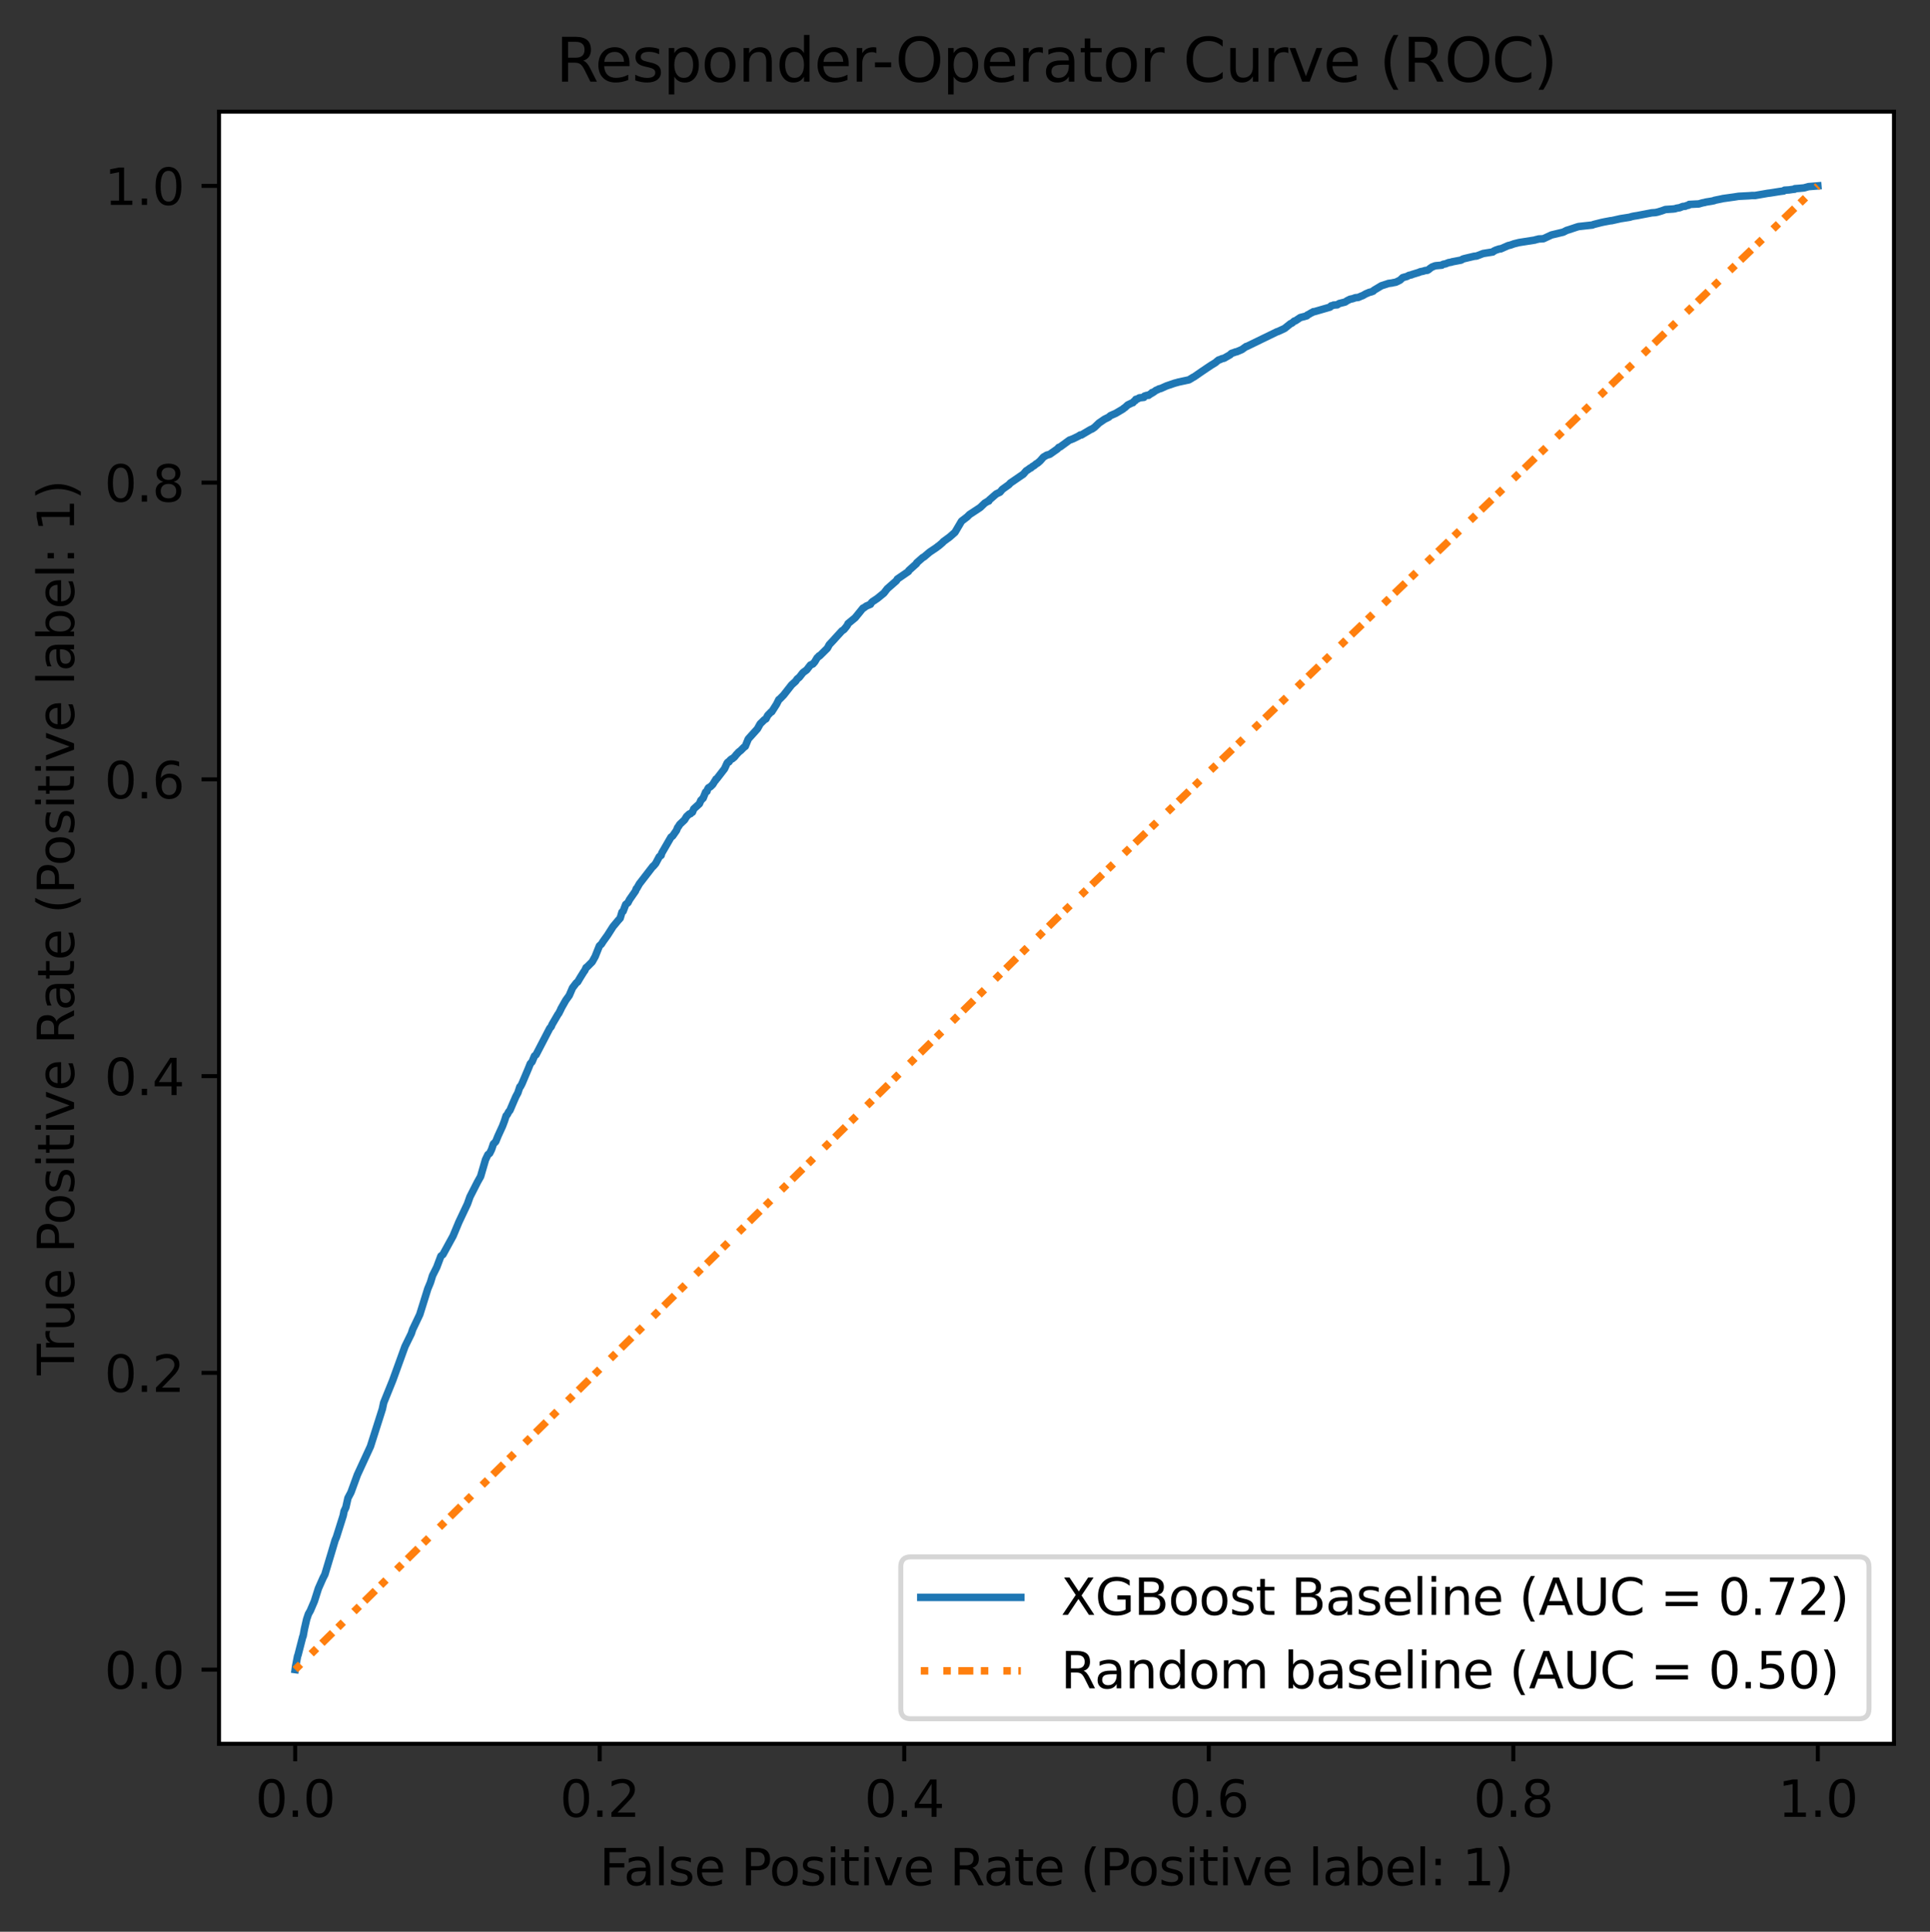 <?xml version="1.0" encoding="utf-8" standalone="no"?>
<!DOCTYPE svg PUBLIC "-//W3C//DTD SVG 1.1//EN"
  "http://www.w3.org/Graphics/SVG/1.1/DTD/svg11.dtd">
<svg height="386.034pt" version="1.1" viewBox="0 0 385.781 386.034" width="385.781pt" xmlns="http://www.w3.org/2000/svg" xmlns:xlink="http://www.w3.org/1999/xlink">
 <rect x="0" y="0" width="385.781" height="386.034" fill="#333333" stroke="none"/>
 <defs>
  <style type="text/css">*{stroke-linecap:butt;stroke-linejoin:round;}</style>
 </defs>
 <g id="figure_1">
  <g id="patch_1">
   <path d="M 0 386.034 
L 385.781 386.034 
L 385.781 0 
L 0 0 
z
" style="fill:none;"/>
  </g>
  <g id="axes_1">
   <g id="patch_2">
    <path d="M 43.781 348.478 
L 378.581 348.478 
L 378.581 22.318 
L 43.781 22.318 
z
" style="fill:#ffffff;"/>
   </g>
   <g id="matplotlib.axis_1">
    <g id="xtick_1">
     <g id="line2d_1">
      <defs>
       <path d="M 0 0 
L 0 3.5 
" id="m44c5620700" style="stroke:#000000;stroke-width:0.8;"/>
      </defs>
      <g>
       <use style="stroke:#000000;stroke-width:0.8;" x="58.999" xlink:href="#m44c5620700" y="348.478"/>
      </g>
     </g>
     <g id="text_1">
      <!-- 0.0 -->
      <g transform="translate(51.048 363.077)scale(0.1 -0.1)">
       <defs>
        <path d="M 2034 4250 
Q 1547 4250 1301 3770 
Q 1056 3291 1056 2328 
Q 1056 1369 1301 889 
Q 1547 409 2034 409 
Q 2525 409 2770 889 
Q 3016 1369 3016 2328 
Q 3016 3291 2770 3770 
Q 2525 4250 2034 4250 
z
M 2034 4750 
Q 2819 4750 3233 4129 
Q 3647 3509 3647 2328 
Q 3647 1150 3233 529 
Q 2819 -91 2034 -91 
Q 1250 -91 836 529 
Q 422 1150 422 2328 
Q 422 3509 836 4129 
Q 1250 4750 2034 4750 
z
" id="DejaVuSans-30" transform="scale(0.016)"/>
        <path d="M 684 794 
L 1344 794 
L 1344 0 
L 684 0 
L 684 794 
z
" id="DejaVuSans-2e" transform="scale(0.016)"/>
       </defs>
       <use xlink:href="#DejaVuSans-30"/>
       <use x="63.623" xlink:href="#DejaVuSans-2e"/>
       <use x="95.41" xlink:href="#DejaVuSans-30"/>
      </g>
     </g>
    </g>
    <g id="xtick_2">
     <g id="line2d_2">
      <g>
       <use style="stroke:#000000;stroke-width:0.8;" x="119.872" xlink:href="#m44c5620700" y="348.478"/>
      </g>
     </g>
     <g id="text_2">
      <!-- 0.2 -->
      <g transform="translate(111.921 363.077)scale(0.1 -0.1)">
       <defs>
        <path d="M 1228 531 
L 3431 531 
L 3431 0 
L 469 0 
L 469 531 
Q 828 903 1448 1529 
Q 2069 2156 2228 2338 
Q 2531 2678 2651 2914 
Q 2772 3150 2772 3378 
Q 2772 3750 2511 3984 
Q 2250 4219 1831 4219 
Q 1534 4219 1204 4116 
Q 875 4013 500 3803 
L 500 4441 
Q 881 4594 1212 4672 
Q 1544 4750 1819 4750 
Q 2544 4750 2975 4387 
Q 3406 4025 3406 3419 
Q 3406 3131 3298 2873 
Q 3191 2616 2906 2266 
Q 2828 2175 2409 1742 
Q 1991 1309 1228 531 
z
" id="DejaVuSans-32" transform="scale(0.016)"/>
       </defs>
       <use xlink:href="#DejaVuSans-30"/>
       <use x="63.623" xlink:href="#DejaVuSans-2e"/>
       <use x="95.41" xlink:href="#DejaVuSans-32"/>
      </g>
     </g>
    </g>
    <g id="xtick_3">
     <g id="line2d_3">
      <g>
       <use style="stroke:#000000;stroke-width:0.8;" x="180.745" xlink:href="#m44c5620700" y="348.478"/>
      </g>
     </g>
     <g id="text_3">
      <!-- 0.4 -->
      <g transform="translate(172.793 363.077)scale(0.1 -0.1)">
       <defs>
        <path d="M 2419 4116 
L 825 1625 
L 2419 1625 
L 2419 4116 
z
M 2253 4666 
L 3047 4666 
L 3047 1625 
L 3713 1625 
L 3713 1100 
L 3047 1100 
L 3047 0 
L 2419 0 
L 2419 1100 
L 313 1100 
L 313 1709 
L 2253 4666 
z
" id="DejaVuSans-34" transform="scale(0.016)"/>
       </defs>
       <use xlink:href="#DejaVuSans-30"/>
       <use x="63.623" xlink:href="#DejaVuSans-2e"/>
       <use x="95.41" xlink:href="#DejaVuSans-34"/>
      </g>
     </g>
    </g>
    <g id="xtick_4">
     <g id="line2d_4">
      <g>
       <use style="stroke:#000000;stroke-width:0.8;" x="241.618" xlink:href="#m44c5620700" y="348.478"/>
      </g>
     </g>
     <g id="text_4">
      <!-- 0.6 -->
      <g transform="translate(233.666 363.077)scale(0.1 -0.1)">
       <defs>
        <path d="M 2113 2584 
Q 1688 2584 1439 2293 
Q 1191 2003 1191 1497 
Q 1191 994 1439 701 
Q 1688 409 2113 409 
Q 2538 409 2786 701 
Q 3034 994 3034 1497 
Q 3034 2003 2786 2293 
Q 2538 2584 2113 2584 
z
M 3366 4563 
L 3366 3988 
Q 3128 4100 2886 4159 
Q 2644 4219 2406 4219 
Q 1781 4219 1451 3797 
Q 1122 3375 1075 2522 
Q 1259 2794 1537 2939 
Q 1816 3084 2150 3084 
Q 2853 3084 3261 2657 
Q 3669 2231 3669 1497 
Q 3669 778 3244 343 
Q 2819 -91 2113 -91 
Q 1303 -91 875 529 
Q 447 1150 447 2328 
Q 447 3434 972 4092 
Q 1497 4750 2381 4750 
Q 2619 4750 2861 4703 
Q 3103 4656 3366 4563 
z
" id="DejaVuSans-36" transform="scale(0.016)"/>
       </defs>
       <use xlink:href="#DejaVuSans-30"/>
       <use x="63.623" xlink:href="#DejaVuSans-2e"/>
       <use x="95.41" xlink:href="#DejaVuSans-36"/>
      </g>
     </g>
    </g>
    <g id="xtick_5">
     <g id="line2d_5">
      <g>
       <use style="stroke:#000000;stroke-width:0.8;" x="302.49" xlink:href="#m44c5620700" y="348.478"/>
      </g>
     </g>
     <g id="text_5">
      <!-- 0.8 -->
      <g transform="translate(294.539 363.077)scale(0.1 -0.1)">
       <defs>
        <path d="M 2034 2216 
Q 1584 2216 1326 1975 
Q 1069 1734 1069 1313 
Q 1069 891 1326 650 
Q 1584 409 2034 409 
Q 2484 409 2743 651 
Q 3003 894 3003 1313 
Q 3003 1734 2745 1975 
Q 2488 2216 2034 2216 
z
M 1403 2484 
Q 997 2584 770 2862 
Q 544 3141 544 3541 
Q 544 4100 942 4425 
Q 1341 4750 2034 4750 
Q 2731 4750 3128 4425 
Q 3525 4100 3525 3541 
Q 3525 3141 3298 2862 
Q 3072 2584 2669 2484 
Q 3125 2378 3379 2068 
Q 3634 1759 3634 1313 
Q 3634 634 3220 271 
Q 2806 -91 2034 -91 
Q 1263 -91 848 271 
Q 434 634 434 1313 
Q 434 1759 690 2068 
Q 947 2378 1403 2484 
z
M 1172 3481 
Q 1172 3119 1398 2916 
Q 1625 2713 2034 2713 
Q 2441 2713 2670 2916 
Q 2900 3119 2900 3481 
Q 2900 3844 2670 4047 
Q 2441 4250 2034 4250 
Q 1625 4250 1398 4047 
Q 1172 3844 1172 3481 
z
" id="DejaVuSans-38" transform="scale(0.016)"/>
       </defs>
       <use xlink:href="#DejaVuSans-30"/>
       <use x="63.623" xlink:href="#DejaVuSans-2e"/>
       <use x="95.41" xlink:href="#DejaVuSans-38"/>
      </g>
     </g>
    </g>
    <g id="xtick_6">
     <g id="line2d_6">
      <g>
       <use style="stroke:#000000;stroke-width:0.8;" x="363.363" xlink:href="#m44c5620700" y="348.478"/>
      </g>
     </g>
     <g id="text_6">
      <!-- 1.0 -->
      <g transform="translate(355.412 363.077)scale(0.1 -0.1)">
       <defs>
        <path d="M 794 531 
L 1825 531 
L 1825 4091 
L 703 3866 
L 703 4441 
L 1819 4666 
L 2450 4666 
L 2450 531 
L 3481 531 
L 3481 0 
L 794 0 
L 794 531 
z
" id="DejaVuSans-31" transform="scale(0.016)"/>
       </defs>
       <use xlink:href="#DejaVuSans-31"/>
       <use x="63.623" xlink:href="#DejaVuSans-2e"/>
       <use x="95.41" xlink:href="#DejaVuSans-30"/>
      </g>
     </g>
    </g>
    <g id="text_7">
     <!-- False Positive Rate (Positive label: 1) -->
     <g transform="translate(119.816 376.755)scale(0.1 -0.1)">
      <defs>
       <path d="M 628 4666 
L 3309 4666 
L 3309 4134 
L 1259 4134 
L 1259 2759 
L 3109 2759 
L 3109 2228 
L 1259 2228 
L 1259 0 
L 628 0 
L 628 4666 
z
" id="DejaVuSans-46" transform="scale(0.016)"/>
       <path d="M 2194 1759 
Q 1497 1759 1228 1600 
Q 959 1441 959 1056 
Q 959 750 1161 570 
Q 1363 391 1709 391 
Q 2188 391 2477 730 
Q 2766 1069 2766 1631 
L 2766 1759 
L 2194 1759 
z
M 3341 1997 
L 3341 0 
L 2766 0 
L 2766 531 
Q 2569 213 2275 61 
Q 1981 -91 1556 -91 
Q 1019 -91 701 211 
Q 384 513 384 1019 
Q 384 1609 779 1909 
Q 1175 2209 1959 2209 
L 2766 2209 
L 2766 2266 
Q 2766 2663 2505 2880 
Q 2244 3097 1772 3097 
Q 1472 3097 1187 3025 
Q 903 2953 641 2809 
L 641 3341 
Q 956 3463 1253 3523 
Q 1550 3584 1831 3584 
Q 2591 3584 2966 3190 
Q 3341 2797 3341 1997 
z
" id="DejaVuSans-61" transform="scale(0.016)"/>
       <path d="M 603 4863 
L 1178 4863 
L 1178 0 
L 603 0 
L 603 4863 
z
" id="DejaVuSans-6c" transform="scale(0.016)"/>
       <path d="M 2834 3397 
L 2834 2853 
Q 2591 2978 2328 3040 
Q 2066 3103 1784 3103 
Q 1356 3103 1142 2972 
Q 928 2841 928 2578 
Q 928 2378 1081 2264 
Q 1234 2150 1697 2047 
L 1894 2003 
Q 2506 1872 2764 1633 
Q 3022 1394 3022 966 
Q 3022 478 2636 193 
Q 2250 -91 1575 -91 
Q 1294 -91 989 -36 
Q 684 19 347 128 
L 347 722 
Q 666 556 975 473 
Q 1284 391 1588 391 
Q 1994 391 2212 530 
Q 2431 669 2431 922 
Q 2431 1156 2273 1281 
Q 2116 1406 1581 1522 
L 1381 1569 
Q 847 1681 609 1914 
Q 372 2147 372 2553 
Q 372 3047 722 3315 
Q 1072 3584 1716 3584 
Q 2034 3584 2315 3537 
Q 2597 3491 2834 3397 
z
" id="DejaVuSans-73" transform="scale(0.016)"/>
       <path d="M 3597 1894 
L 3597 1613 
L 953 1613 
Q 991 1019 1311 708 
Q 1631 397 2203 397 
Q 2534 397 2845 478 
Q 3156 559 3463 722 
L 3463 178 
Q 3153 47 2828 -22 
Q 2503 -91 2169 -91 
Q 1331 -91 842 396 
Q 353 884 353 1716 
Q 353 2575 817 3079 
Q 1281 3584 2069 3584 
Q 2775 3584 3186 3129 
Q 3597 2675 3597 1894 
z
M 3022 2063 
Q 3016 2534 2758 2815 
Q 2500 3097 2075 3097 
Q 1594 3097 1305 2825 
Q 1016 2553 972 2059 
L 3022 2063 
z
" id="DejaVuSans-65" transform="scale(0.016)"/>
       <path id="DejaVuSans-20" transform="scale(0.016)"/>
       <path d="M 1259 4147 
L 1259 2394 
L 2053 2394 
Q 2494 2394 2734 2622 
Q 2975 2850 2975 3272 
Q 2975 3691 2734 3919 
Q 2494 4147 2053 4147 
L 1259 4147 
z
M 628 4666 
L 2053 4666 
Q 2838 4666 3239 4311 
Q 3641 3956 3641 3272 
Q 3641 2581 3239 2228 
Q 2838 1875 2053 1875 
L 1259 1875 
L 1259 0 
L 628 0 
L 628 4666 
z
" id="DejaVuSans-50" transform="scale(0.016)"/>
       <path d="M 1959 3097 
Q 1497 3097 1228 2736 
Q 959 2375 959 1747 
Q 959 1119 1226 758 
Q 1494 397 1959 397 
Q 2419 397 2687 759 
Q 2956 1122 2956 1747 
Q 2956 2369 2687 2733 
Q 2419 3097 1959 3097 
z
M 1959 3584 
Q 2709 3584 3137 3096 
Q 3566 2609 3566 1747 
Q 3566 888 3137 398 
Q 2709 -91 1959 -91 
Q 1206 -91 779 398 
Q 353 888 353 1747 
Q 353 2609 779 3096 
Q 1206 3584 1959 3584 
z
" id="DejaVuSans-6f" transform="scale(0.016)"/>
       <path d="M 603 3500 
L 1178 3500 
L 1178 0 
L 603 0 
L 603 3500 
z
M 603 4863 
L 1178 4863 
L 1178 4134 
L 603 4134 
L 603 4863 
z
" id="DejaVuSans-69" transform="scale(0.016)"/>
       <path d="M 1172 4494 
L 1172 3500 
L 2356 3500 
L 2356 3053 
L 1172 3053 
L 1172 1153 
Q 1172 725 1289 603 
Q 1406 481 1766 481 
L 2356 481 
L 2356 0 
L 1766 0 
Q 1100 0 847 248 
Q 594 497 594 1153 
L 594 3053 
L 172 3053 
L 172 3500 
L 594 3500 
L 594 4494 
L 1172 4494 
z
" id="DejaVuSans-74" transform="scale(0.016)"/>
       <path d="M 191 3500 
L 800 3500 
L 1894 563 
L 2988 3500 
L 3597 3500 
L 2284 0 
L 1503 0 
L 191 3500 
z
" id="DejaVuSans-76" transform="scale(0.016)"/>
       <path d="M 2841 2188 
Q 3044 2119 3236 1894 
Q 3428 1669 3622 1275 
L 4263 0 
L 3584 0 
L 2988 1197 
Q 2756 1666 2539 1819 
Q 2322 1972 1947 1972 
L 1259 1972 
L 1259 0 
L 628 0 
L 628 4666 
L 2053 4666 
Q 2853 4666 3247 4331 
Q 3641 3997 3641 3322 
Q 3641 2881 3436 2590 
Q 3231 2300 2841 2188 
z
M 1259 4147 
L 1259 2491 
L 2053 2491 
Q 2509 2491 2742 2702 
Q 2975 2913 2975 3322 
Q 2975 3731 2742 3939 
Q 2509 4147 2053 4147 
L 1259 4147 
z
" id="DejaVuSans-52" transform="scale(0.016)"/>
       <path d="M 1984 4856 
Q 1566 4138 1362 3434 
Q 1159 2731 1159 2009 
Q 1159 1288 1364 580 
Q 1569 -128 1984 -844 
L 1484 -844 
Q 1016 -109 783 600 
Q 550 1309 550 2009 
Q 550 2706 781 3412 
Q 1013 4119 1484 4856 
L 1984 4856 
z
" id="DejaVuSans-28" transform="scale(0.016)"/>
       <path d="M 3116 1747 
Q 3116 2381 2855 2742 
Q 2594 3103 2138 3103 
Q 1681 3103 1420 2742 
Q 1159 2381 1159 1747 
Q 1159 1113 1420 752 
Q 1681 391 2138 391 
Q 2594 391 2855 752 
Q 3116 1113 3116 1747 
z
M 1159 2969 
Q 1341 3281 1617 3432 
Q 1894 3584 2278 3584 
Q 2916 3584 3314 3078 
Q 3713 2572 3713 1747 
Q 3713 922 3314 415 
Q 2916 -91 2278 -91 
Q 1894 -91 1617 61 
Q 1341 213 1159 525 
L 1159 0 
L 581 0 
L 581 4863 
L 1159 4863 
L 1159 2969 
z
" id="DejaVuSans-62" transform="scale(0.016)"/>
       <path d="M 750 794 
L 1409 794 
L 1409 0 
L 750 0 
L 750 794 
z
M 750 3309 
L 1409 3309 
L 1409 2516 
L 750 2516 
L 750 3309 
z
" id="DejaVuSans-3a" transform="scale(0.016)"/>
       <path d="M 513 4856 
L 1013 4856 
Q 1481 4119 1714 3412 
Q 1947 2706 1947 2009 
Q 1947 1309 1714 600 
Q 1481 -109 1013 -844 
L 513 -844 
Q 928 -128 1133 580 
Q 1338 1288 1338 2009 
Q 1338 2731 1133 3434 
Q 928 4138 513 4856 
z
" id="DejaVuSans-29" transform="scale(0.016)"/>
      </defs>
      <use xlink:href="#DejaVuSans-46"/>
      <use x="48.395" xlink:href="#DejaVuSans-61"/>
      <use x="109.674" xlink:href="#DejaVuSans-6c"/>
      <use x="137.457" xlink:href="#DejaVuSans-73"/>
      <use x="189.557" xlink:href="#DejaVuSans-65"/>
      <use x="251.08" xlink:href="#DejaVuSans-20"/>
      <use x="282.867" xlink:href="#DejaVuSans-50"/>
      <use x="339.545" xlink:href="#DejaVuSans-6f"/>
      <use x="400.727" xlink:href="#DejaVuSans-73"/>
      <use x="452.826" xlink:href="#DejaVuSans-69"/>
      <use x="480.609" xlink:href="#DejaVuSans-74"/>
      <use x="519.818" xlink:href="#DejaVuSans-69"/>
      <use x="547.602" xlink:href="#DejaVuSans-76"/>
      <use x="606.781" xlink:href="#DejaVuSans-65"/>
      <use x="668.305" xlink:href="#DejaVuSans-20"/>
      <use x="700.092" xlink:href="#DejaVuSans-52"/>
      <use x="767.324" xlink:href="#DejaVuSans-61"/>
      <use x="828.604" xlink:href="#DejaVuSans-74"/>
      <use x="867.812" xlink:href="#DejaVuSans-65"/>
      <use x="929.336" xlink:href="#DejaVuSans-20"/>
      <use x="961.123" xlink:href="#DejaVuSans-28"/>
      <use x="1000.137" xlink:href="#DejaVuSans-50"/>
      <use x="1056.814" xlink:href="#DejaVuSans-6f"/>
      <use x="1117.996" xlink:href="#DejaVuSans-73"/>
      <use x="1170.096" xlink:href="#DejaVuSans-69"/>
      <use x="1197.879" xlink:href="#DejaVuSans-74"/>
      <use x="1237.088" xlink:href="#DejaVuSans-69"/>
      <use x="1264.871" xlink:href="#DejaVuSans-76"/>
      <use x="1324.051" xlink:href="#DejaVuSans-65"/>
      <use x="1385.574" xlink:href="#DejaVuSans-20"/>
      <use x="1417.361" xlink:href="#DejaVuSans-6c"/>
      <use x="1445.145" xlink:href="#DejaVuSans-61"/>
      <use x="1506.424" xlink:href="#DejaVuSans-62"/>
      <use x="1569.9" xlink:href="#DejaVuSans-65"/>
      <use x="1631.424" xlink:href="#DejaVuSans-6c"/>
      <use x="1659.207" xlink:href="#DejaVuSans-3a"/>
      <use x="1692.898" xlink:href="#DejaVuSans-20"/>
      <use x="1724.686" xlink:href="#DejaVuSans-31"/>
      <use x="1788.309" xlink:href="#DejaVuSans-29"/>
     </g>
    </g>
   </g>
   <g id="matplotlib.axis_2">
    <g id="ytick_1">
     <g id="line2d_7">
      <defs>
       <path d="M 0 0 
L -3.5 0 
" id="m6ae2134de6" style="stroke:#000000;stroke-width:0.8;"/>
      </defs>
      <g>
       <use style="stroke:#000000;stroke-width:0.8;" x="43.781" xlink:href="#m6ae2134de6" y="333.653"/>
      </g>
     </g>
     <g id="text_8">
      <!-- 0.0 -->
      <g transform="translate(20.878 337.452)scale(0.1 -0.1)">
       <use xlink:href="#DejaVuSans-30"/>
       <use x="63.623" xlink:href="#DejaVuSans-2e"/>
       <use x="95.41" xlink:href="#DejaVuSans-30"/>
      </g>
     </g>
    </g>
    <g id="ytick_2">
     <g id="line2d_8">
      <g>
       <use style="stroke:#000000;stroke-width:0.8;" x="43.781" xlink:href="#m6ae2134de6" y="274.351"/>
      </g>
     </g>
     <g id="text_9">
      <!-- 0.2 -->
      <g transform="translate(20.878 278.15)scale(0.1 -0.1)">
       <use xlink:href="#DejaVuSans-30"/>
       <use x="63.623" xlink:href="#DejaVuSans-2e"/>
       <use x="95.41" xlink:href="#DejaVuSans-32"/>
      </g>
     </g>
    </g>
    <g id="ytick_3">
     <g id="line2d_9">
      <g>
       <use style="stroke:#000000;stroke-width:0.8;" x="43.781" xlink:href="#m6ae2134de6" y="215.049"/>
      </g>
     </g>
     <g id="text_10">
      <!-- 0.4 -->
      <g transform="translate(20.878 218.848)scale(0.1 -0.1)">
       <use xlink:href="#DejaVuSans-30"/>
       <use x="63.623" xlink:href="#DejaVuSans-2e"/>
       <use x="95.41" xlink:href="#DejaVuSans-34"/>
      </g>
     </g>
    </g>
    <g id="ytick_4">
     <g id="line2d_10">
      <g>
       <use style="stroke:#000000;stroke-width:0.8;" x="43.781" xlink:href="#m6ae2134de6" y="155.747"/>
      </g>
     </g>
     <g id="text_11">
      <!-- 0.6 -->
      <g transform="translate(20.878 159.546)scale(0.1 -0.1)">
       <use xlink:href="#DejaVuSans-30"/>
       <use x="63.623" xlink:href="#DejaVuSans-2e"/>
       <use x="95.41" xlink:href="#DejaVuSans-36"/>
      </g>
     </g>
    </g>
    <g id="ytick_5">
     <g id="line2d_11">
      <g>
       <use style="stroke:#000000;stroke-width:0.8;" x="43.781" xlink:href="#m6ae2134de6" y="96.445"/>
      </g>
     </g>
     <g id="text_12">
      <!-- 0.8 -->
      <g transform="translate(20.878 100.245)scale(0.1 -0.1)">
       <use xlink:href="#DejaVuSans-30"/>
       <use x="63.623" xlink:href="#DejaVuSans-2e"/>
       <use x="95.41" xlink:href="#DejaVuSans-38"/>
      </g>
     </g>
    </g>
    <g id="ytick_6">
     <g id="line2d_12">
      <g>
       <use style="stroke:#000000;stroke-width:0.8;" x="43.781" xlink:href="#m6ae2134de6" y="37.144"/>
      </g>
     </g>
     <g id="text_13">
      <!-- 1.0 -->
      <g transform="translate(20.878 40.943)scale(0.1 -0.1)">
       <use xlink:href="#DejaVuSans-31"/>
       <use x="63.623" xlink:href="#DejaVuSans-2e"/>
       <use x="95.41" xlink:href="#DejaVuSans-30"/>
      </g>
     </g>
    </g>
    <g id="text_14">
     <!-- True Positive Rate (Positive label: 1) -->
     <g transform="translate(14.798 274.827)rotate(-90)scale(0.1 -0.1)">
      <defs>
       <path d="M -19 4666 
L 3928 4666 
L 3928 4134 
L 2272 4134 
L 2272 0 
L 1638 0 
L 1638 4134 
L -19 4134 
L -19 4666 
z
" id="DejaVuSans-54" transform="scale(0.016)"/>
       <path d="M 2631 2963 
Q 2534 3019 2420 3045 
Q 2306 3072 2169 3072 
Q 1681 3072 1420 2755 
Q 1159 2438 1159 1844 
L 1159 0 
L 581 0 
L 581 3500 
L 1159 3500 
L 1159 2956 
Q 1341 3275 1631 3429 
Q 1922 3584 2338 3584 
Q 2397 3584 2469 3576 
Q 2541 3569 2628 3553 
L 2631 2963 
z
" id="DejaVuSans-72" transform="scale(0.016)"/>
       <path d="M 544 1381 
L 544 3500 
L 1119 3500 
L 1119 1403 
Q 1119 906 1312 657 
Q 1506 409 1894 409 
Q 2359 409 2629 706 
Q 2900 1003 2900 1516 
L 2900 3500 
L 3475 3500 
L 3475 0 
L 2900 0 
L 2900 538 
Q 2691 219 2414 64 
Q 2138 -91 1772 -91 
Q 1169 -91 856 284 
Q 544 659 544 1381 
z
M 1991 3584 
L 1991 3584 
z
" id="DejaVuSans-75" transform="scale(0.016)"/>
      </defs>
      <use xlink:href="#DejaVuSans-54"/>
      <use x="46.334" xlink:href="#DejaVuSans-72"/>
      <use x="87.447" xlink:href="#DejaVuSans-75"/>
      <use x="150.826" xlink:href="#DejaVuSans-65"/>
      <use x="212.35" xlink:href="#DejaVuSans-20"/>
      <use x="244.137" xlink:href="#DejaVuSans-50"/>
      <use x="300.814" xlink:href="#DejaVuSans-6f"/>
      <use x="361.996" xlink:href="#DejaVuSans-73"/>
      <use x="414.096" xlink:href="#DejaVuSans-69"/>
      <use x="441.879" xlink:href="#DejaVuSans-74"/>
      <use x="481.088" xlink:href="#DejaVuSans-69"/>
      <use x="508.871" xlink:href="#DejaVuSans-76"/>
      <use x="568.051" xlink:href="#DejaVuSans-65"/>
      <use x="629.574" xlink:href="#DejaVuSans-20"/>
      <use x="661.361" xlink:href="#DejaVuSans-52"/>
      <use x="728.594" xlink:href="#DejaVuSans-61"/>
      <use x="789.873" xlink:href="#DejaVuSans-74"/>
      <use x="829.082" xlink:href="#DejaVuSans-65"/>
      <use x="890.605" xlink:href="#DejaVuSans-20"/>
      <use x="922.393" xlink:href="#DejaVuSans-28"/>
      <use x="961.406" xlink:href="#DejaVuSans-50"/>
      <use x="1018.084" xlink:href="#DejaVuSans-6f"/>
      <use x="1079.266" xlink:href="#DejaVuSans-73"/>
      <use x="1131.365" xlink:href="#DejaVuSans-69"/>
      <use x="1159.148" xlink:href="#DejaVuSans-74"/>
      <use x="1198.357" xlink:href="#DejaVuSans-69"/>
      <use x="1226.141" xlink:href="#DejaVuSans-76"/>
      <use x="1285.32" xlink:href="#DejaVuSans-65"/>
      <use x="1346.844" xlink:href="#DejaVuSans-20"/>
      <use x="1378.631" xlink:href="#DejaVuSans-6c"/>
      <use x="1406.414" xlink:href="#DejaVuSans-61"/>
      <use x="1467.693" xlink:href="#DejaVuSans-62"/>
      <use x="1531.17" xlink:href="#DejaVuSans-65"/>
      <use x="1592.693" xlink:href="#DejaVuSans-6c"/>
      <use x="1620.477" xlink:href="#DejaVuSans-3a"/>
      <use x="1654.168" xlink:href="#DejaVuSans-20"/>
      <use x="1685.955" xlink:href="#DejaVuSans-31"/>
      <use x="1749.578" xlink:href="#DejaVuSans-29"/>
     </g>
    </g>
   </g>
   <g id="line2d_13">
    <path clip-path="url(#p7b16f8eb51)" d="M 58.999 333.653 
L 59.102 332.891 
L 59.107 332.891 
L 59.48 330.96 
L 59.566 330.757 
L 60.522 327.049 
L 60.581 326.998 
L 60.851 325.525 
L 61.294 323.595 
L 61.655 322.528 
L 62.011 321.918 
L 62.837 319.988 
L 63.642 317.448 
L 64.586 315.315 
L 64.932 314.654 
L 66.335 309.981 
L 66.983 307.796 
L 67.242 307.187 
L 68.602 302.869 
L 68.77 302.005 
L 69.131 301.243 
L 69.552 299.364 
L 70.146 298.246 
L 71.426 294.741 
L 74.049 289.052 
L 76.424 281.585 
L 76.694 280.315 
L 78.502 275.844 
L 80.948 269.088 
L 82.216 266.497 
L 82.481 265.685 
L 83.906 262.688 
L 85.509 257.557 
L 86.038 256.287 
L 86.459 254.915 
L 87.296 253.239 
L 88.138 251.004 
L 88.537 250.699 
L 90.567 246.991 
L 91.733 244.197 
L 93.438 240.59 
L 93.94 239.168 
L 95.441 236.222 
L 96.067 235.104 
L 97.044 231.751 
L 97.53 230.736 
L 97.875 230.482 
L 98.253 229.72 
L 98.626 228.602 
L 99.085 228.145 
L 99.538 227.027 
L 100.445 225.046 
L 100.828 224.03 
L 101.174 222.963 
L 101.379 222.76 
L 101.67 222.201 
L 101.929 221.897 
L 102.62 220.271 
L 103.106 219.154 
L 103.516 218.392 
L 103.921 217.172 
L 104.018 217.172 
L 104.337 216.563 
L 105.627 213.515 
L 106.01 212.55 
L 106.35 212.194 
L 106.836 211.026 
L 107.149 210.772 
L 109.891 205.489 
L 110.167 205.184 
L 110.356 204.727 
L 111.57 202.644 
L 111.678 202.543 
L 112.137 201.628 
L 112.137 201.577 
L 113.087 199.901 
L 113.783 198.936 
L 114.442 197.412 
L 115.219 196.396 
L 115.457 196.244 
L 115.996 195.329 
L 116.66 194.262 
L 116.882 193.958 
L 117.168 193.348 
L 117.346 193.246 
L 117.95 192.637 
L 118.361 192.23 
L 118.96 191.164 
L 119.813 189.03 
L 120.207 188.675 
L 120.563 188.116 
L 121.438 186.897 
L 122.539 185.17 
L 123.554 183.95 
L 123.964 183.493 
L 124.325 182.274 
L 124.547 182.122 
L 125.07 180.75 
L 125.518 180.395 
L 125.832 179.785 
L 127.03 178.058 
L 127.181 177.601 
L 127.284 177.55 
L 127.802 176.635 
L 130.506 173.13 
L 130.571 173.13 
L 131.051 172.572 
L 131.785 171.2 
L 132.147 170.946 
L 132.277 170.489 
L 134.128 167.289 
L 134.436 167.085 
L 135.213 165.968 
L 135.461 165.358 
L 135.634 165.155 
L 135.877 164.749 
L 136.838 163.834 
L 137.237 163.174 
L 137.788 162.666 
L 138.02 162.615 
L 138.209 162.412 
L 138.409 162.31 
L 138.673 161.65 
L 139.796 160.634 
L 140.104 159.923 
L 140.293 159.77 
L 140.444 159.567 
L 140.546 159.516 
L 141.038 158.297 
L 141.318 158.145 
L 141.361 157.891 
L 141.615 157.434 
L 141.993 157.231 
L 142.463 156.773 
L 142.965 155.961 
L 143.024 155.961 
L 143.11 155.707 
L 143.261 155.656 
L 144.827 153.624 
L 145.361 152.455 
L 145.572 152.252 
L 145.718 152.252 
L 145.95 151.897 
L 146.274 151.643 
L 146.36 151.643 
L 146.797 151.287 
L 147.202 150.779 
L 147.542 150.424 
L 147.623 150.322 
L 148.076 149.966 
L 148.676 149.357 
L 148.967 149.154 
L 149.572 147.68 
L 151.402 145.649 
L 151.968 144.633 
L 152.082 144.531 
L 152.805 143.82 
L 153.097 143.667 
L 153.469 142.956 
L 154.165 142.245 
L 154.257 142.245 
L 155.229 140.721 
L 155.682 139.807 
L 155.752 139.807 
L 156.648 138.892 
L 158.241 136.86 
L 159.034 136.149 
L 159.342 135.692 
L 159.785 135.336 
L 160.503 134.422 
L 161.253 133.863 
L 161.409 133.66 
L 161.998 132.898 
L 162.478 132.695 
L 162.84 132.289 
L 163.358 131.425 
L 163.628 131.222 
L 163.72 131.069 
L 163.838 131.069 
L 165.377 129.546 
L 165.436 129.444 
L 165.76 128.834 
L 166.662 127.869 
L 166.975 127.514 
L 168.281 126.091 
L 168.724 125.786 
L 168.869 125.583 
L 169.015 125.431 
L 169.361 124.974 
L 169.517 124.618 
L 170.937 123.45 
L 172.508 121.519 
L 172.61 121.519 
L 173.166 121.113 
L 174.008 120.757 
L 174.132 120.503 
L 174.381 120.249 
L 175.374 119.589 
L 175.498 119.487 
L 176.68 118.522 
L 177.35 117.659 
L 179.201 116.033 
L 179.363 115.728 
L 181.582 114.204 
L 181.668 114.001 
L 183.201 112.63 
L 183.239 112.477 
L 184.453 111.411 
L 184.669 111.309 
L 185.814 110.344 
L 187.174 109.429 
L 187.552 109.125 
L 187.595 109.125 
L 188.48 108.363 
L 188.534 108.261 
L 189.846 107.296 
L 190.882 106.382 
L 192.205 104.146 
L 193.333 103.283 
L 193.786 102.826 
L 195.109 101.962 
L 195.265 101.86 
L 195.946 101.403 
L 196.842 100.54 
L 197.516 100.133 
L 197.646 100.133 
L 197.732 99.93 
L 199.136 98.711 
L 199.886 98.355 
L 200.35 97.797 
L 201.694 96.831 
L 201.953 96.527 
L 202.115 96.425 
L 204.555 94.749 
L 205.122 94.088 
L 205.462 93.885 
L 205.926 93.53 
L 206.04 93.53 
L 206.445 93.174 
L 206.677 93.072 
L 207.157 92.666 
L 207.297 92.615 
L 207.422 92.514 
L 207.573 92.412 
L 207.611 92.361 
L 207.902 92.107 
L 208.571 91.345 
L 209.262 90.939 
L 209.505 90.888 
L 209.834 90.786 
L 211.357 89.72 
L 211.621 89.415 
L 211.907 89.313 
L 213.791 87.942 
L 214.11 87.84 
L 214.223 87.789 
L 214.493 87.688 
L 215.621 87.129 
L 215.918 86.926 
L 216.155 86.926 
L 218.045 85.808 
L 218.234 85.757 
L 218.768 85.402 
L 219.67 84.538 
L 220.787 83.776 
L 221.613 83.37 
L 221.953 83.065 
L 223.005 82.608 
L 224.463 81.744 
L 224.679 81.541 
L 224.814 81.49 
L 225.305 81.033 
L 225.418 80.932 
L 226.363 80.474 
L 226.455 80.474 
L 226.698 80.17 
L 226.914 80.068 
L 227.022 79.814 
L 227.416 79.712 
L 227.723 79.509 
L 228.652 79.408 
L 228.77 79.154 
L 229.251 79.001 
L 229.586 79.001 
L 229.904 78.747 
L 230.131 78.646 
L 230.277 78.443 
L 230.46 78.443 
L 231.097 77.985 
L 231.405 77.884 
L 231.626 77.731 
L 232.052 77.63 
L 233.175 77.122 
L 234.374 76.715 
L 234.816 76.563 
L 235.216 76.461 
L 235.556 76.36 
L 237.683 75.903 
L 238.06 75.649 
L 238.114 75.649 
L 238.476 75.395 
L 238.633 75.344 
L 240.252 74.226 
L 241.229 73.566 
L 242.066 73.007 
L 242.978 72.448 
L 243.199 72.245 
L 243.582 71.94 
L 243.798 71.89 
L 244.246 71.686 
L 244.678 71.585 
L 245.92 70.874 
L 246.033 70.721 
L 246.152 70.62 
L 246.627 70.467 
L 247.01 70.315 
L 247.156 70.315 
L 248.23 69.858 
L 249.083 69.248 
L 249.191 69.248 
L 255.253 66.302 
L 255.447 66.251 
L 256.764 65.641 
L 257.968 64.676 
L 258.238 64.575 
L 258.708 64.168 
L 258.929 64.117 
L 259.917 63.457 
L 260.721 63.254 
L 261.234 63.101 
L 261.326 62.949 
L 261.563 62.847 
L 262.151 62.492 
L 262.222 62.492 
L 262.524 62.289 
L 262.702 62.289 
L 264.111 61.882 
L 265.86 61.374 
L 266.07 61.12 
L 266.373 61.07 
L 266.545 60.968 
L 267.312 60.917 
L 267.441 60.816 
L 267.668 60.663 
L 268.877 60.358 
L 269.255 60.104 
L 269.86 59.8 
L 270.351 59.698 
L 270.507 59.647 
L 270.929 59.495 
L 271.484 59.444 
L 272.186 59.139 
L 272.359 59.088 
L 273.077 58.682 
L 273.228 58.631 
L 273.692 58.428 
L 274.113 58.326 
L 274.497 58.174 
L 274.605 58.022 
L 276.127 57.107 
L 277.384 56.701 
L 277.492 56.65 
L 278.27 56.548 
L 278.442 56.498 
L 279.009 56.396 
L 279.841 55.99 
L 280.386 55.482 
L 280.731 55.38 
L 281.114 55.279 
L 281.26 55.228 
L 281.638 55.025 
L 282.145 54.923 
L 282.194 54.872 
L 283.684 54.415 
L 283.857 54.313 
L 284.402 54.212 
L 284.893 54.059 
L 285.336 54.009 
L 285.67 53.805 
L 285.746 53.704 
L 286.264 53.348 
L 286.55 53.247 
L 286.788 53.145 
L 287.058 53.094 
L 288.207 52.993 
L 288.224 52.942 
L 288.542 52.789 
L 288.904 52.739 
L 289.546 52.485 
L 290.145 52.383 
L 290.21 52.332 
L 292.072 51.977 
L 292.391 51.773 
L 292.731 51.672 
L 294.653 51.215 
L 295.155 51.164 
L 296.482 50.656 
L 298.399 50.351 
L 298.631 50.148 
L 298.685 50.148 
L 298.96 49.996 
L 299.716 49.742 
L 299.959 49.742 
L 301.465 49.081 
L 301.902 48.98 
L 302.053 48.929 
L 302.609 48.726 
L 303.624 48.472 
L 306.846 47.964 
L 306.922 47.913 
L 307.397 47.811 
L 307.505 47.76 
L 308.498 47.71 
L 310.139 46.948 
L 312.477 46.389 
L 313.167 46.033 
L 313.524 45.932 
L 315.197 45.373 
L 315.553 45.271 
L 318.317 44.967 
L 318.522 44.865 
L 320.131 44.459 
L 320.611 44.357 
L 321.955 44.103 
L 322.123 44.103 
L 323.931 43.697 
L 325.556 43.443 
L 325.826 43.392 
L 326.123 43.29 
L 326.598 43.189 
L 327.256 43.087 
L 330.166 42.528 
L 330.9 42.477 
L 331.364 42.376 
L 332.201 42.122 
L 332.892 41.868 
L 334.398 41.766 
L 334.829 41.715 
L 335.099 41.614 
L 335.726 41.512 
L 335.995 41.411 
L 336.103 41.36 
L 336.368 41.258 
L 336.902 41.207 
L 337.048 41.106 
L 337.55 41.004 
L 337.647 40.852 
L 339.58 40.75 
L 340.271 40.547 
L 340.805 40.445 
L 340.924 40.395 
L 342.176 40.191 
L 342.657 40.09 
L 342.684 40.039 
L 344.179 39.734 
L 344.378 39.683 
L 346.559 39.379 
L 347.542 39.226 
L 349.534 39.125 
L 350.16 39.074 
L 350.786 39.074 
L 353.409 38.617 
L 353.857 38.566 
L 355.774 38.261 
L 356.556 38.16 
L 356.697 38.007 
L 357.587 37.956 
L 358.289 37.855 
L 358.748 37.804 
L 358.769 37.702 
L 359.466 37.652 
L 360.599 37.55 
L 361.495 37.296 
L 363.363 37.144 
L 363.363 37.144 
" style="fill:none;stroke:#1f77b4;stroke-linecap:square;stroke-width:1.5;"/>
   </g>
   <g id="line2d_14">
    <path clip-path="url(#p7b16f8eb51)" d="M 58.999 333.653 
L 211.006 183.747 
L 363.363 37.144 
" style="fill:none;stroke:#ff7f0e;stroke-dasharray:1.5,3,1.5;stroke-dashoffset:0;stroke-width:1.5;"/>
   </g>
   <g id="patch_3">
    <path d="M 43.781 348.478 
L 43.781 22.318 
" style="fill:none;stroke:#000000;stroke-linecap:square;stroke-linejoin:miter;stroke-width:0.8;"/>
   </g>
   <g id="patch_4">
    <path d="M 378.581 348.478 
L 378.581 22.318 
" style="fill:none;stroke:#000000;stroke-linecap:square;stroke-linejoin:miter;stroke-width:0.8;"/>
   </g>
   <g id="patch_5">
    <path d="M 43.781 348.478 
L 378.581 348.478 
" style="fill:none;stroke:#000000;stroke-linecap:square;stroke-linejoin:miter;stroke-width:0.8;"/>
   </g>
   <g id="patch_6">
    <path d="M 43.781 22.318 
L 378.581 22.318 
" style="fill:none;stroke:#000000;stroke-linecap:square;stroke-linejoin:miter;stroke-width:0.8;"/>
   </g>
   <g id="text_15">
    <!-- Responder-Operator Curve (ROC) -->
    <g transform="translate(111.13 16.318)scale(0.12 -0.12)">
     <defs>
      <path d="M 1159 525 
L 1159 -1331 
L 581 -1331 
L 581 3500 
L 1159 3500 
L 1159 2969 
Q 1341 3281 1617 3432 
Q 1894 3584 2278 3584 
Q 2916 3584 3314 3078 
Q 3713 2572 3713 1747 
Q 3713 922 3314 415 
Q 2916 -91 2278 -91 
Q 1894 -91 1617 61 
Q 1341 213 1159 525 
z
M 3116 1747 
Q 3116 2381 2855 2742 
Q 2594 3103 2138 3103 
Q 1681 3103 1420 2742 
Q 1159 2381 1159 1747 
Q 1159 1113 1420 752 
Q 1681 391 2138 391 
Q 2594 391 2855 752 
Q 3116 1113 3116 1747 
z
" id="DejaVuSans-70" transform="scale(0.016)"/>
      <path d="M 3513 2113 
L 3513 0 
L 2938 0 
L 2938 2094 
Q 2938 2591 2744 2837 
Q 2550 3084 2163 3084 
Q 1697 3084 1428 2787 
Q 1159 2491 1159 1978 
L 1159 0 
L 581 0 
L 581 3500 
L 1159 3500 
L 1159 2956 
Q 1366 3272 1645 3428 
Q 1925 3584 2291 3584 
Q 2894 3584 3203 3211 
Q 3513 2838 3513 2113 
z
" id="DejaVuSans-6e" transform="scale(0.016)"/>
      <path d="M 2906 2969 
L 2906 4863 
L 3481 4863 
L 3481 0 
L 2906 0 
L 2906 525 
Q 2725 213 2448 61 
Q 2172 -91 1784 -91 
Q 1150 -91 751 415 
Q 353 922 353 1747 
Q 353 2572 751 3078 
Q 1150 3584 1784 3584 
Q 2172 3584 2448 3432 
Q 2725 3281 2906 2969 
z
M 947 1747 
Q 947 1113 1208 752 
Q 1469 391 1925 391 
Q 2381 391 2643 752 
Q 2906 1113 2906 1747 
Q 2906 2381 2643 2742 
Q 2381 3103 1925 3103 
Q 1469 3103 1208 2742 
Q 947 2381 947 1747 
z
" id="DejaVuSans-64" transform="scale(0.016)"/>
      <path d="M 313 2009 
L 1997 2009 
L 1997 1497 
L 313 1497 
L 313 2009 
z
" id="DejaVuSans-2d" transform="scale(0.016)"/>
      <path d="M 2522 4238 
Q 1834 4238 1429 3725 
Q 1025 3213 1025 2328 
Q 1025 1447 1429 934 
Q 1834 422 2522 422 
Q 3209 422 3611 934 
Q 4013 1447 4013 2328 
Q 4013 3213 3611 3725 
Q 3209 4238 2522 4238 
z
M 2522 4750 
Q 3503 4750 4090 4092 
Q 4678 3434 4678 2328 
Q 4678 1225 4090 567 
Q 3503 -91 2522 -91 
Q 1538 -91 948 565 
Q 359 1222 359 2328 
Q 359 3434 948 4092 
Q 1538 4750 2522 4750 
z
" id="DejaVuSans-4f" transform="scale(0.016)"/>
      <path d="M 4122 4306 
L 4122 3641 
Q 3803 3938 3442 4084 
Q 3081 4231 2675 4231 
Q 1875 4231 1450 3742 
Q 1025 3253 1025 2328 
Q 1025 1406 1450 917 
Q 1875 428 2675 428 
Q 3081 428 3442 575 
Q 3803 722 4122 1019 
L 4122 359 
Q 3791 134 3420 21 
Q 3050 -91 2638 -91 
Q 1578 -91 968 557 
Q 359 1206 359 2328 
Q 359 3453 968 4101 
Q 1578 4750 2638 4750 
Q 3056 4750 3426 4639 
Q 3797 4528 4122 4306 
z
" id="DejaVuSans-43" transform="scale(0.016)"/>
     </defs>
     <use xlink:href="#DejaVuSans-52"/>
     <use x="64.982" xlink:href="#DejaVuSans-65"/>
     <use x="126.506" xlink:href="#DejaVuSans-73"/>
     <use x="178.605" xlink:href="#DejaVuSans-70"/>
     <use x="242.082" xlink:href="#DejaVuSans-6f"/>
     <use x="303.264" xlink:href="#DejaVuSans-6e"/>
     <use x="366.643" xlink:href="#DejaVuSans-64"/>
     <use x="430.119" xlink:href="#DejaVuSans-65"/>
     <use x="491.643" xlink:href="#DejaVuSans-72"/>
     <use x="526.381" xlink:href="#DejaVuSans-2d"/>
     <use x="565.215" xlink:href="#DejaVuSans-4f"/>
     <use x="643.926" xlink:href="#DejaVuSans-70"/>
     <use x="707.402" xlink:href="#DejaVuSans-65"/>
     <use x="768.926" xlink:href="#DejaVuSans-72"/>
     <use x="810.039" xlink:href="#DejaVuSans-61"/>
     <use x="871.318" xlink:href="#DejaVuSans-74"/>
     <use x="910.527" xlink:href="#DejaVuSans-6f"/>
     <use x="971.709" xlink:href="#DejaVuSans-72"/>
     <use x="1012.822" xlink:href="#DejaVuSans-20"/>
     <use x="1044.609" xlink:href="#DejaVuSans-43"/>
     <use x="1114.434" xlink:href="#DejaVuSans-75"/>
     <use x="1177.812" xlink:href="#DejaVuSans-72"/>
     <use x="1218.926" xlink:href="#DejaVuSans-76"/>
     <use x="1278.105" xlink:href="#DejaVuSans-65"/>
     <use x="1339.629" xlink:href="#DejaVuSans-20"/>
     <use x="1371.416" xlink:href="#DejaVuSans-28"/>
     <use x="1410.43" xlink:href="#DejaVuSans-52"/>
     <use x="1479.912" xlink:href="#DejaVuSans-4f"/>
     <use x="1558.623" xlink:href="#DejaVuSans-43"/>
     <use x="1628.447" xlink:href="#DejaVuSans-29"/>
    </g>
   </g>
   <g id="legend_1">
    <g id="patch_7">
     <path d="M 182.053 343.478 
L 371.581 343.478 
Q 373.581 343.478 373.581 341.478 
L 373.581 313.122 
Q 373.581 311.122 371.581 311.122 
L 182.053 311.122 
Q 180.053 311.122 180.053 313.122 
L 180.053 341.478 
Q 180.053 343.478 182.053 343.478 
z
" style="fill:#ffffff;opacity:0.8;stroke:#cccccc;stroke-linejoin:miter;"/>
    </g>
    <g id="line2d_15">
     <path d="M 184.053 319.22 
L 204.053 319.22 
" style="fill:none;stroke:#1f77b4;stroke-linecap:square;stroke-width:1.5;"/>
    </g>
    <g id="line2d_16"/>
    <g id="text_16">
     <!-- XGBoost Baseline (AUC = 0.72) -->
     <g transform="translate(212.053 322.72)scale(0.1 -0.1)">
      <defs>
       <path d="M 403 4666 
L 1081 4666 
L 2241 2931 
L 3406 4666 
L 4084 4666 
L 2584 2425 
L 4184 0 
L 3506 0 
L 2194 1984 
L 872 0 
L 191 0 
L 1856 2491 
L 403 4666 
z
" id="DejaVuSans-58" transform="scale(0.016)"/>
       <path d="M 3809 666 
L 3809 1919 
L 2778 1919 
L 2778 2438 
L 4434 2438 
L 4434 434 
Q 4069 175 3628 42 
Q 3188 -91 2688 -91 
Q 1594 -91 976 548 
Q 359 1188 359 2328 
Q 359 3472 976 4111 
Q 1594 4750 2688 4750 
Q 3144 4750 3555 4637 
Q 3966 4525 4313 4306 
L 4313 3634 
Q 3963 3931 3569 4081 
Q 3175 4231 2741 4231 
Q 1884 4231 1454 3753 
Q 1025 3275 1025 2328 
Q 1025 1384 1454 906 
Q 1884 428 2741 428 
Q 3075 428 3337 486 
Q 3600 544 3809 666 
z
" id="DejaVuSans-47" transform="scale(0.016)"/>
       <path d="M 1259 2228 
L 1259 519 
L 2272 519 
Q 2781 519 3026 730 
Q 3272 941 3272 1375 
Q 3272 1813 3026 2020 
Q 2781 2228 2272 2228 
L 1259 2228 
z
M 1259 4147 
L 1259 2741 
L 2194 2741 
Q 2656 2741 2882 2914 
Q 3109 3088 3109 3444 
Q 3109 3797 2882 3972 
Q 2656 4147 2194 4147 
L 1259 4147 
z
M 628 4666 
L 2241 4666 
Q 2963 4666 3353 4366 
Q 3744 4066 3744 3513 
Q 3744 3084 3544 2831 
Q 3344 2578 2956 2516 
Q 3422 2416 3680 2098 
Q 3938 1781 3938 1306 
Q 3938 681 3513 340 
Q 3088 0 2303 0 
L 628 0 
L 628 4666 
z
" id="DejaVuSans-42" transform="scale(0.016)"/>
       <path d="M 2188 4044 
L 1331 1722 
L 3047 1722 
L 2188 4044 
z
M 1831 4666 
L 2547 4666 
L 4325 0 
L 3669 0 
L 3244 1197 
L 1141 1197 
L 716 0 
L 50 0 
L 1831 4666 
z
" id="DejaVuSans-41" transform="scale(0.016)"/>
       <path d="M 556 4666 
L 1191 4666 
L 1191 1831 
Q 1191 1081 1462 751 
Q 1734 422 2344 422 
Q 2950 422 3222 751 
Q 3494 1081 3494 1831 
L 3494 4666 
L 4128 4666 
L 4128 1753 
Q 4128 841 3676 375 
Q 3225 -91 2344 -91 
Q 1459 -91 1007 375 
Q 556 841 556 1753 
L 556 4666 
z
" id="DejaVuSans-55" transform="scale(0.016)"/>
       <path d="M 678 2906 
L 4684 2906 
L 4684 2381 
L 678 2381 
L 678 2906 
z
M 678 1631 
L 4684 1631 
L 4684 1100 
L 678 1100 
L 678 1631 
z
" id="DejaVuSans-3d" transform="scale(0.016)"/>
       <path d="M 525 4666 
L 3525 4666 
L 3525 4397 
L 1831 0 
L 1172 0 
L 2766 4134 
L 525 4134 
L 525 4666 
z
" id="DejaVuSans-37" transform="scale(0.016)"/>
      </defs>
      <use xlink:href="#DejaVuSans-58"/>
      <use x="68.506" xlink:href="#DejaVuSans-47"/>
      <use x="145.996" xlink:href="#DejaVuSans-42"/>
      <use x="214.6" xlink:href="#DejaVuSans-6f"/>
      <use x="275.781" xlink:href="#DejaVuSans-6f"/>
      <use x="336.963" xlink:href="#DejaVuSans-73"/>
      <use x="389.062" xlink:href="#DejaVuSans-74"/>
      <use x="428.271" xlink:href="#DejaVuSans-20"/>
      <use x="460.059" xlink:href="#DejaVuSans-42"/>
      <use x="528.662" xlink:href="#DejaVuSans-61"/>
      <use x="589.941" xlink:href="#DejaVuSans-73"/>
      <use x="642.041" xlink:href="#DejaVuSans-65"/>
      <use x="703.564" xlink:href="#DejaVuSans-6c"/>
      <use x="731.348" xlink:href="#DejaVuSans-69"/>
      <use x="759.131" xlink:href="#DejaVuSans-6e"/>
      <use x="822.51" xlink:href="#DejaVuSans-65"/>
      <use x="884.033" xlink:href="#DejaVuSans-20"/>
      <use x="915.82" xlink:href="#DejaVuSans-28"/>
      <use x="954.834" xlink:href="#DejaVuSans-41"/>
      <use x="1023.242" xlink:href="#DejaVuSans-55"/>
      <use x="1096.436" xlink:href="#DejaVuSans-43"/>
      <use x="1166.26" xlink:href="#DejaVuSans-20"/>
      <use x="1198.047" xlink:href="#DejaVuSans-3d"/>
      <use x="1281.836" xlink:href="#DejaVuSans-20"/>
      <use x="1313.623" xlink:href="#DejaVuSans-30"/>
      <use x="1377.246" xlink:href="#DejaVuSans-2e"/>
      <use x="1409.033" xlink:href="#DejaVuSans-37"/>
      <use x="1472.656" xlink:href="#DejaVuSans-32"/>
      <use x="1536.279" xlink:href="#DejaVuSans-29"/>
     </g>
    </g>
    <g id="line2d_17">
     <path d="M 184.053 333.898 
L 204.053 333.898 
" style="fill:none;stroke:#ff7f0e;stroke-dasharray:1.5,3,1.5;stroke-dashoffset:0;stroke-width:1.5;"/>
    </g>
    <g id="line2d_18"/>
    <g id="text_17">
     <!-- Random baseline (AUC = 0.50) -->
     <g transform="translate(212.053 337.398)scale(0.1 -0.1)">
      <defs>
       <path d="M 3328 2828 
Q 3544 3216 3844 3400 
Q 4144 3584 4550 3584 
Q 5097 3584 5394 3201 
Q 5691 2819 5691 2113 
L 5691 0 
L 5113 0 
L 5113 2094 
Q 5113 2597 4934 2840 
Q 4756 3084 4391 3084 
Q 3944 3084 3684 2787 
Q 3425 2491 3425 1978 
L 3425 0 
L 2847 0 
L 2847 2094 
Q 2847 2600 2669 2842 
Q 2491 3084 2119 3084 
Q 1678 3084 1418 2786 
Q 1159 2488 1159 1978 
L 1159 0 
L 581 0 
L 581 3500 
L 1159 3500 
L 1159 2956 
Q 1356 3278 1631 3431 
Q 1906 3584 2284 3584 
Q 2666 3584 2933 3390 
Q 3200 3197 3328 2828 
z
" id="DejaVuSans-6d" transform="scale(0.016)"/>
       <path d="M 691 4666 
L 3169 4666 
L 3169 4134 
L 1269 4134 
L 1269 2991 
Q 1406 3038 1543 3061 
Q 1681 3084 1819 3084 
Q 2600 3084 3056 2656 
Q 3513 2228 3513 1497 
Q 3513 744 3044 326 
Q 2575 -91 1722 -91 
Q 1428 -91 1123 -41 
Q 819 9 494 109 
L 494 744 
Q 775 591 1075 516 
Q 1375 441 1709 441 
Q 2250 441 2565 725 
Q 2881 1009 2881 1497 
Q 2881 1984 2565 2268 
Q 2250 2553 1709 2553 
Q 1456 2553 1204 2497 
Q 953 2441 691 2322 
L 691 4666 
z
" id="DejaVuSans-35" transform="scale(0.016)"/>
      </defs>
      <use xlink:href="#DejaVuSans-52"/>
      <use x="67.232" xlink:href="#DejaVuSans-61"/>
      <use x="128.512" xlink:href="#DejaVuSans-6e"/>
      <use x="191.891" xlink:href="#DejaVuSans-64"/>
      <use x="255.367" xlink:href="#DejaVuSans-6f"/>
      <use x="316.549" xlink:href="#DejaVuSans-6d"/>
      <use x="413.961" xlink:href="#DejaVuSans-20"/>
      <use x="445.748" xlink:href="#DejaVuSans-62"/>
      <use x="509.225" xlink:href="#DejaVuSans-61"/>
      <use x="570.504" xlink:href="#DejaVuSans-73"/>
      <use x="622.604" xlink:href="#DejaVuSans-65"/>
      <use x="684.127" xlink:href="#DejaVuSans-6c"/>
      <use x="711.91" xlink:href="#DejaVuSans-69"/>
      <use x="739.693" xlink:href="#DejaVuSans-6e"/>
      <use x="803.072" xlink:href="#DejaVuSans-65"/>
      <use x="864.596" xlink:href="#DejaVuSans-20"/>
      <use x="896.383" xlink:href="#DejaVuSans-28"/>
      <use x="935.396" xlink:href="#DejaVuSans-41"/>
      <use x="1003.805" xlink:href="#DejaVuSans-55"/>
      <use x="1076.998" xlink:href="#DejaVuSans-43"/>
      <use x="1146.822" xlink:href="#DejaVuSans-20"/>
      <use x="1178.609" xlink:href="#DejaVuSans-3d"/>
      <use x="1262.398" xlink:href="#DejaVuSans-20"/>
      <use x="1294.186" xlink:href="#DejaVuSans-30"/>
      <use x="1357.809" xlink:href="#DejaVuSans-2e"/>
      <use x="1389.596" xlink:href="#DejaVuSans-35"/>
      <use x="1453.219" xlink:href="#DejaVuSans-30"/>
      <use x="1516.842" xlink:href="#DejaVuSans-29"/>
     </g>
    </g>
   </g>
  </g>
 </g>
 <defs>
  <clipPath id="p7b16f8eb51">
   <rect height="326.16" width="334.8" x="43.781" y="22.318"/>
  </clipPath>
 </defs>
</svg>
